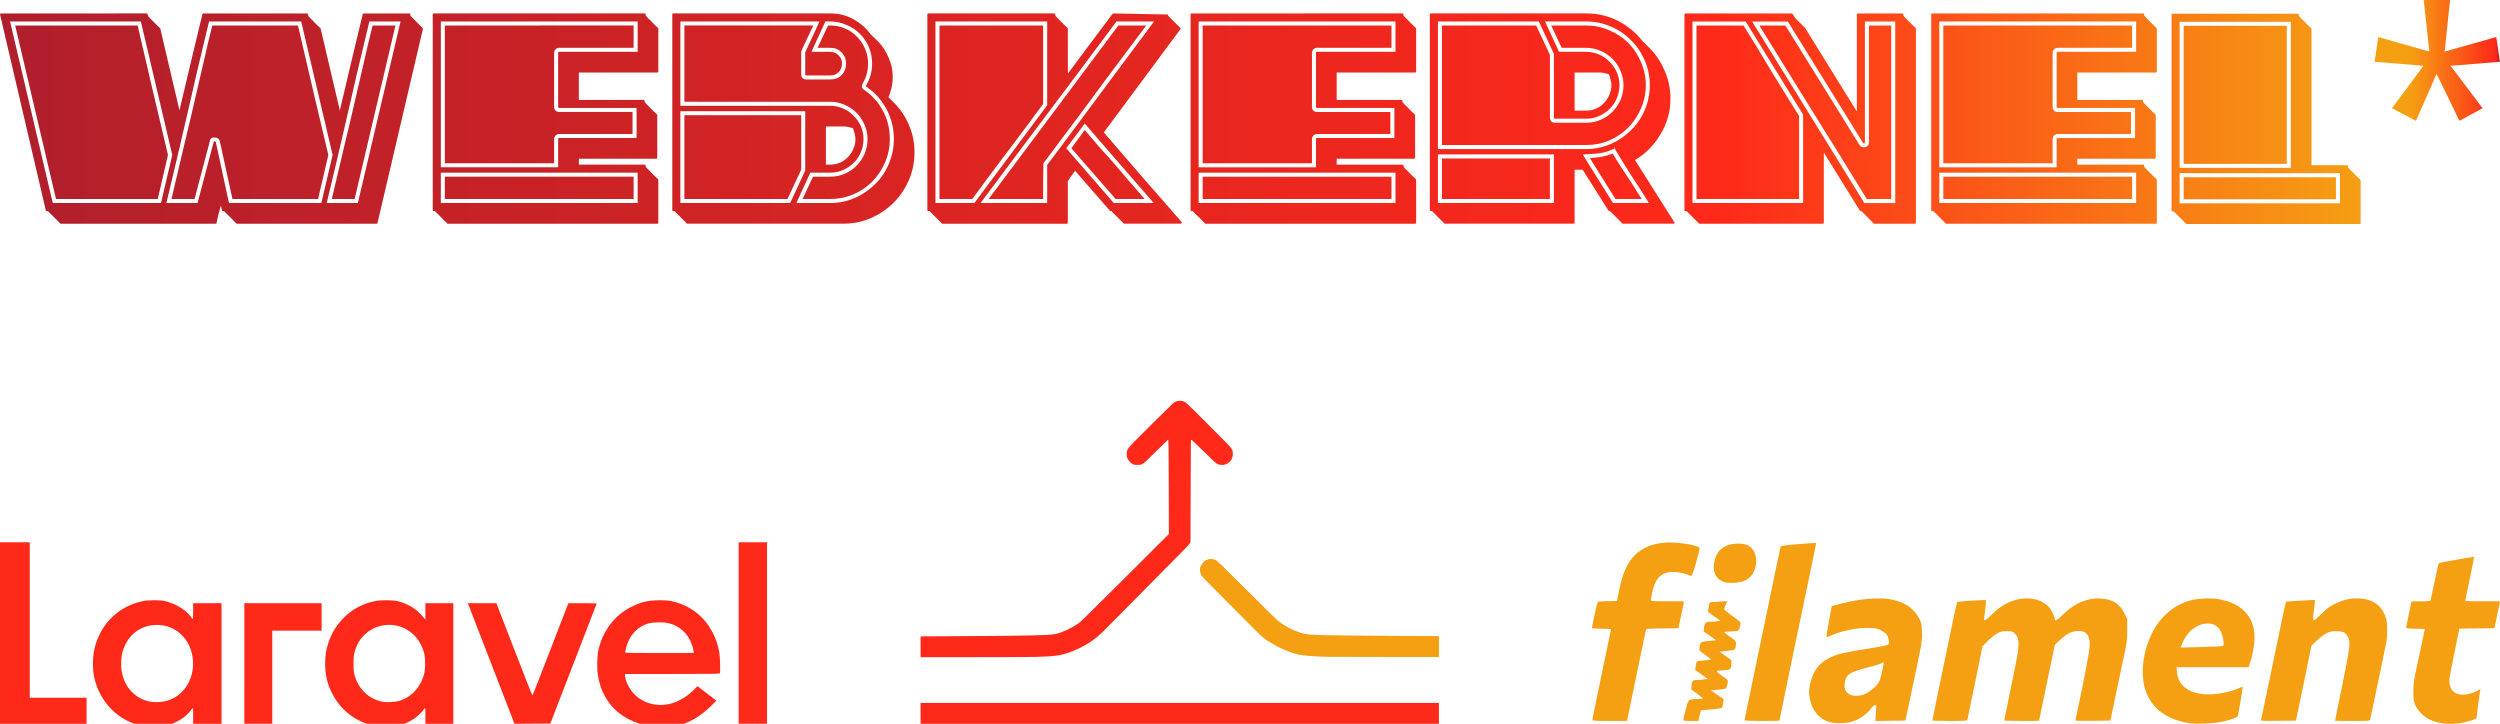 <?xml version="1.0" encoding="UTF-8" standalone="no"?>
<!-- Created with Inkscape (http://www.inkscape.org/) -->

<svg
   width="218.103mm"
   height="63.16mm"
   viewBox="0 0 218.103 63.16"
   version="1.1"
   id="svg1"
   xml:space="preserve"
   xmlns:xlink="http://www.w3.org/1999/xlink"
   xmlns="http://www.w3.org/2000/svg"
   xmlns:svg="http://www.w3.org/2000/svg"><defs
     id="defs1"><linearGradient
       id="linearGradient179"><stop
         style="stop-color:#f59f13;stop-opacity:1;"
         offset="0.291"
         id="stop180" /><stop
         style="stop-color:#ff291a;stop-opacity:1;"
         offset="0.962"
         id="stop182" /><stop
         style="stop-color:#b01f2c;stop-opacity:1;"
         offset="1"
         id="stop181" /></linearGradient><linearGradient
       id="linearGradient177"><stop
         style="stop-color:#b01f2c;stop-opacity:1;"
         offset="0"
         id="stop177" /><stop
         style="stop-color:#ff291a;stop-opacity:1;"
         offset="0.728"
         id="stop179" /><stop
         style="stop-color:#f59f13;stop-opacity:1;"
         offset="1"
         id="stop178" /></linearGradient><linearGradient
       id="linearGradient170"><stop
         style="stop-color:#ff291a;stop-opacity:1;"
         offset="0"
         id="stop171" /><stop
         style="stop-color:#f59f13;stop-opacity:1;"
         offset="1"
         id="stop172" /></linearGradient><clipPath
       clipPathUnits="userSpaceOnUse"
       id="clipPath5"><rect
         style="opacity:0.222;fill:#00ffff;fill-rule:evenodd;stroke-width:0.965"
         id="rect6"
         width="106.387"
         height="25.177"
         x="52.952"
         y="803.269" /></clipPath><linearGradient
       xlink:href="#linearGradient179"
       id="linearGradient5"
       gradientUnits="userSpaceOnUse"
       gradientTransform="translate(124.228,-1111.418)"
       x1="143.216"
       y1="1004.236"
       x2="154.157"
       y2="1004.236" /><linearGradient
       xlink:href="#linearGradient177"
       id="linearGradient6"
       gradientUnits="userSpaceOnUse"
       gradientTransform="translate(124.228,-1111.418)"
       x1="-63.946"
       y1="1009.321"
       x2="141.998"
       y2="1009.321" /><linearGradient
       xlink:href="#linearGradient170"
       id="linearGradient7"
       gradientUnits="userSpaceOnUse"
       gradientTransform="translate(-1e-5,-153.458)"
       x1="49.752"
       y1="1048.386"
       x2="70.596"
       y2="1048.386" /></defs><g
     id="g7"
     transform="translate(-60.282,112.452)"><path
       style="fill:#ff291a;fill-opacity:1"
       d="m 3.613,834.734 c -6.27,-3.583 -9.253,-5.321 -9.328,-5.436 -0.104,-0.158 -0.111,-1.15 -0.111,-15.765 0,-14.296 0.009,-15.609 0.105,-15.756 0.067,-0.102 1.813,-1.137 4.776,-2.83 3.756,-2.147 4.715,-2.67 4.898,-2.668 0.179,10e-4 1.19,0.551 4.779,2.598 2.745,1.566 4.634,2.683 4.761,2.814 l 0.21,0.218 v 9.749 c 0,5.362 0.011,9.749 0.025,9.749 0.014,0 1.72,-0.969 3.793,-2.154 l 3.768,-2.154 0.032,-5.06 c 0.028,-4.316 0.046,-5.082 0.128,-5.204 0.052,-0.079 2.188,-1.341 4.745,-2.805 4.027,-2.305 4.684,-2.661 4.908,-2.66 0.22,0.002 0.934,0.388 4.809,2.604 2.503,1.431 4.638,2.686 4.745,2.788 l 0.194,0.186 v 5.416 5.416 l -0.142,0.151 c -0.078,0.083 -2.103,1.269 -4.5,2.636 l -4.357,2.485 -0.019,5.047 c -0.019,4.931 -0.022,5.051 -0.148,5.218 -0.177,0.234 -18.445,10.683 -18.679,10.683 -0.109,-3e-5 -3.537,-1.923 -9.389,-5.267 z m 8.653,-1.068 -0.017,-4.334 -4.357,-2.446 c -2.397,-1.345 -4.423,-2.52 -4.503,-2.61 l -0.145,-0.163 v -10.183 -10.183 l -3.722,-2.128 c -2.047,-1.17 -3.761,-2.137 -3.809,-2.149 -0.073,-0.018 -0.084,2.346 -0.071,14.518 l 0.016,14.539 8.263,4.73 c 4.545,2.601 8.285,4.732 8.312,4.736 0.027,0.003 0.041,-1.944 0.032,-4.328 z m 9.796,-0.409 c 4.509,-2.581 8.221,-4.714 8.247,-4.74 0.027,-0.026 0.041,-1.969 0.032,-4.318 l -0.017,-4.271 -8.295,4.701 -8.295,4.701 -0.017,4.341 c -0.013,3.465 -2.22e-4,4.335 0.065,4.309 0.045,-0.018 3.77,-2.144 8.28,-4.724 z M 21.049,823.533 c 4.392,-2.489 8.111,-4.598 8.266,-4.687 0.154,-0.089 0.256,-0.186 0.226,-0.216 -0.03,-0.03 -1.729,-1.01 -3.775,-2.179 l -3.72,-2.125 -8.275,4.729 c -4.551,2.601 -8.27,4.754 -8.264,4.784 0.014,0.069 7.357,4.211 7.473,4.216 0.046,0.002 3.678,-2.033 8.069,-4.521 z m -12.567,-3.116 3.768,-2.154 0.016,-9.402 c 0.011,-6.262 -0.005,-9.402 -0.048,-9.402 -0.036,0 -1.75,0.963 -3.809,2.139 l -3.744,2.139 v 9.416 c 0,5.179 0.011,9.416 0.025,9.416 0.014,0 1.72,-0.969 3.793,-2.154 z M 30.229,808.764 c -0.414,-0.281 -7.4,-4.247 -7.44,-4.224 -0.027,0.015 -0.048,1.94 -0.048,4.276 v 4.248 l 3.793,2.167 3.793,2.167 0.018,-4.272 c 0.017,-4.234 0.016,-4.273 -0.114,-4.361 z m 5.519,6.413 c 1.917,-1.092 3.523,-2.019 3.567,-2.06 0.064,-0.058 0.078,-0.979 0.065,-4.339 l -0.017,-4.265 -3.744,2.14 -3.744,2.14 -0.017,4.312 -0.017,4.312 0.21,-0.128 c 0.116,-0.07 1.779,-1.021 3.696,-2.113 z m -0.807,-9.793 c 2.006,-1.148 3.645,-2.115 3.641,-2.15 -0.004,-0.034 -1.688,-1.026 -3.744,-2.203 l -3.738,-2.14 -0.194,0.11 c -5.043,2.874 -7.388,4.228 -7.364,4.252 0.017,0.017 1.723,0.998 3.792,2.18 2.732,1.561 3.789,2.134 3.86,2.094 0.054,-0.031 1.74,-0.995 3.746,-2.143 z M 7.677,800.359 c 2.054,-1.174 3.755,-2.156 3.782,-2.182 0.043,-0.042 -7.277,-4.273 -7.476,-4.321 -0.125,-0.03 -7.595,4.26 -7.53,4.325 0.042,0.042 7.417,4.291 7.479,4.309 0.006,0.002 1.691,-0.958 3.744,-2.132 z m 65.56,28.473 c -1.945,-0.273 -3.641,-1.142 -4.972,-2.548 -1.197,-1.264 -2.001,-2.875 -2.314,-4.635 -0.144,-0.807 -0.14,-2.27 0.007,-3.113 0.632,-3.608 3.209,-6.33 6.701,-7.079 0.932,-0.2 2.562,-0.201 3.288,-0.003 1.635,0.447 2.9,1.274 3.68,2.405 0.105,0.152 0.11,0.111 0.113,-0.987 l 0.003,-1.146 h 1.969 1.969 v 8.36 8.36 h -1.969 -1.969 v -1.097 c 0,-0.604 -0.022,-1.096 -0.048,-1.094 -0.027,0.002 -0.177,0.179 -0.333,0.394 -0.647,0.888 -1.93,1.68 -3.33,2.057 -0.585,0.157 -2.088,0.226 -2.794,0.127 z m 2.776,-3.546 c 2.299,-0.588 3.852,-2.886 3.71,-5.492 -0.133,-2.441 -1.583,-4.335 -3.76,-4.912 -0.732,-0.194 -1.812,-0.194 -2.514,2.3e-4 -1.411,0.39 -2.456,1.251 -3.103,2.555 -0.387,0.781 -0.549,1.438 -0.591,2.389 -0.038,0.876 0.067,1.595 0.347,2.376 0.618,1.722 2.063,2.924 3.861,3.213 0.48,0.077 1.491,0.013 2.049,-0.13 z m 29.451,3.547 c -2.872,-0.406 -5.24,-2.13 -6.517,-4.746 -0.623,-1.277 -0.891,-2.465 -0.893,-3.97 -0.002,-1.164 0.111,-1.894 0.444,-2.891 0.465,-1.39 1.115,-2.452 2.128,-3.474 1.202,-1.213 2.614,-1.968 4.358,-2.328 0.82,-0.169 2.504,-0.154 3.175,0.029 1.267,0.346 2.169,0.842 2.963,1.628 0.305,0.302 0.616,0.636 0.692,0.742 l 0.138,0.194 0.002,-1.146 0.002,-1.146 h 1.937 1.937 v 8.36 8.36 h -1.937 -1.937 v -1.097 c 0,-0.604 -0.023,-1.097 -0.051,-1.097 -0.028,0 -0.102,0.087 -0.165,0.194 -0.189,0.32 -0.944,1.034 -1.418,1.34 -0.609,0.394 -1.281,0.695 -1.994,0.892 -0.487,0.135 -0.779,0.171 -1.537,0.189 -0.515,0.013 -1.112,-0.002 -1.328,-0.032 z m 2.667,-3.519 c 1.743,-0.413 3.123,-1.832 3.64,-3.744 0.201,-0.743 0.201,-2.228 -4.4e-4,-2.97 -0.694,-2.557 -2.911,-4.127 -5.426,-3.842 -1.744,0.198 -3.274,1.347 -3.939,2.96 -0.359,0.871 -0.424,1.24 -0.419,2.398 0.004,0.888 0.028,1.151 0.146,1.582 0.55,1.999 2.076,3.402 4.043,3.717 0.434,0.07 1.455,0.016 1.954,-0.102 z m 35.199,3.485 c -2.449,-0.336 -4.512,-1.458 -5.816,-3.163 -0.886,-1.158 -1.41,-2.447 -1.646,-4.05 -0.14,-0.949 -0.095,-2.598 0.094,-3.406 0.617,-2.654 2.214,-4.752 4.508,-5.924 1.37,-0.7 2.386,-0.942 3.957,-0.942 0.86,0 1.196,0.028 1.743,0.145 3.447,0.738 5.94,3.462 6.563,7.172 0.105,0.623 0.147,2.69 0.058,2.835 -0.032,0.051 -1.89,0.071 -6.593,0.071 h -6.549 v 0.197 c 0,0.345 0.135,0.787 0.424,1.384 0.904,1.872 2.959,2.939 5.145,2.674 0.773,-0.094 1.297,-0.259 2.049,-0.646 0.744,-0.383 1.325,-0.813 1.953,-1.445 l 0.473,-0.476 1.308,1.006 1.308,1.006 -0.31,0.32 c -1.918,1.979 -3.762,3.011 -5.845,3.273 -0.704,0.088 -2.065,0.073 -2.825,-0.031 z m 5.835,-10.377 c -0.364,-2.093 -1.672,-3.532 -3.595,-3.955 -0.63,-0.138 -2.065,-0.106 -2.657,0.06 -1.584,0.444 -2.711,1.684 -3.143,3.459 -0.065,0.266 -0.118,0.52 -0.118,0.565 -4e-4,0.064 0.997,0.081 4.775,0.081 h 4.775 z m -96.212,-2.566 v -12.588 h 2.066 2.066 v 10.781 10.781 h 3.938 3.938 v 1.808 1.808 H 58.956 52.952 Z m 33.892,4.228 v -8.36 h 5.358 5.358 v 1.904 1.904 H 94.138 90.717 v 6.456 6.456 h -1.937 -1.937 z m 34.439,0.533 c -1.664,-4.305 -3.12,-8.068 -3.235,-8.361 l -0.209,-0.533 1.981,7.9e-4 1.981,7.9e-4 2.481,6.424 c 1.364,3.533 2.502,6.402 2.528,6.374 0.026,-0.028 1.113,-2.81 2.417,-6.183 1.303,-3.373 2.413,-6.242 2.466,-6.375 l 0.097,-0.242 h 1.966 c 1.844,0 1.964,0.007 1.93,0.113 -0.02,0.062 -1.469,3.817 -3.22,8.344 l -3.184,8.231 -2.486,0.017 -2.486,0.017 z m 34.119,-4.762 v -12.588 h 1.969 1.969 v 12.588 12.588 h -1.969 -1.969 z"
       id="path1"
       clip-path="url(#clipPath5)"
       transform="matrix(0.629,0,0,0.629,26.974,-570.401)" /><path
       style="fill:#f59f13;fill-opacity:1;stroke-width:0.25"
       d="m 251.33,-49.358 c -2.619,-0.371 -4.112,-1.988 -4.112,-4.454 0,-1.032 0.22,-2.062 0.656,-3.078 0.678,-1.58 1.943,-2.744 3.439,-3.165 0.639,-0.18 1.746,-0.244 2.423,-0.139 1.86,0.287 2.956,1.241 3.195,2.78 0.115,0.739 -0.022,1.779 -0.375,2.856 l -0.103,0.314 h -3.141 -3.141 l 0.033,0.414 c 0.107,1.33 1.265,2.051 3.119,1.943 0.736,-0.044 1.762,-0.28 2.276,-0.526 0.19,-0.091 0.335,-0.129 0.334,-0.088 -0.004,0.171 -0.391,2.489 -0.425,2.545 -0.064,0.104 -0.762,0.341 -1.389,0.473 -0.685,0.144 -2.181,0.212 -2.789,0.126 z m 2.908,-6.763 c 0.096,-0.133 -0.017,-0.857 -0.19,-1.21 -0.267,-0.546 -0.744,-0.794 -1.375,-0.716 -0.865,0.108 -1.636,0.777 -2.02,1.75 l -0.135,0.341 1.833,-0.047 c 1.211,-0.03 1.851,-0.071 1.886,-0.119 z m 19.23,6.787 c -0.073,-0.014 -0.296,-0.058 -0.495,-0.098 -0.88,-0.174 -1.609,-0.729 -1.969,-1.497 -0.161,-0.344 -0.177,-0.448 -0.177,-1.17 9e-5,-0.67 0.039,-0.971 0.251,-1.948 0.138,-0.635 0.363,-1.69 0.5,-2.344 l 0.249,-1.189 -0.814,-0.018 c -0.586,-0.013 -0.814,-0.041 -0.814,-0.1 0,-0.044 0.104,-0.567 0.231,-1.161 0.127,-0.594 0.231,-1.092 0.231,-1.106 0,-0.014 0.368,-0.026 0.818,-0.026 0.595,0 0.827,-0.023 0.849,-0.082 0.017,-0.045 0.173,-0.781 0.349,-1.634 0.175,-0.854 0.337,-1.574 0.36,-1.601 0.045,-0.055 3.045,-0.595 3.084,-0.556 0.013,0.013 -0.154,0.868 -0.373,1.9 -0.218,1.032 -0.397,1.898 -0.397,1.925 -2.5e-4,0.026 0.682,0.05 1.517,0.05 h 1.517 l -0.042,0.214 c -0.023,0.118 -0.134,0.645 -0.246,1.172 l -0.204,0.958 -1.526,0.017 -1.526,0.017 -0.104,0.511 c -0.058,0.281 -0.255,1.239 -0.438,2.128 -0.183,0.89 -0.334,1.733 -0.334,1.874 -9.4e-4,0.968 0.62,1.416 1.661,1.198 0.256,-0.054 0.599,-0.175 0.762,-0.271 l 0.297,-0.174 -0.039,0.188 c -0.035,0.173 -0.305,2.244 -0.305,2.346 -2.3e-4,0.078 -0.691,0.307 -1.253,0.413 -0.5,0.095 -1.298,0.125 -1.619,0.062 z m -53.571,-0.121 c -0.964,-0.301 -1.574,-1.058 -1.746,-2.165 -0.067,-0.431 -0.062,-0.589 0.036,-1.085 0.226,-1.148 0.764,-1.891 1.706,-2.354 0.685,-0.337 1.207,-0.463 3.231,-0.782 1.159,-0.182 1.826,-0.316 1.888,-0.379 0.069,-0.069 0.084,-0.172 0.053,-0.365 -0.068,-0.426 -0.237,-0.646 -0.661,-0.863 -0.343,-0.176 -0.465,-0.201 -1.088,-0.222 -1.005,-0.034 -2.341,0.239 -3.349,0.684 -0.231,0.102 -0.354,0.129 -0.353,0.077 7e-4,-0.121 0.45,-2.631 0.475,-2.656 0.012,-0.013 0.378,-0.113 0.814,-0.224 2.196,-0.56 3.965,-0.606 5.189,-0.136 0.798,0.307 1.433,0.915 1.723,1.649 0.118,0.298 0.144,0.5 0.144,1.123 7.1e-4,0.797 0.026,0.662 -1.299,6.868 l -0.148,0.694 -1.311,0.018 -1.311,0.018 0.047,-0.695 c 0.044,-0.649 0.039,-0.695 -0.075,-0.693 -0.067,0 -0.211,0.122 -0.32,0.271 -0.378,0.514 -0.997,0.951 -1.665,1.175 -0.483,0.162 -1.526,0.184 -1.981,0.042 z m 3.151,-2.478 c 0.379,-0.191 0.791,-0.526 1.048,-0.85 0.159,-0.201 0.237,-0.416 0.369,-1.029 0.092,-0.426 0.168,-0.803 0.168,-0.837 0,-0.035 -0.124,0 -0.275,0.078 -0.151,0.077 -0.738,0.256 -1.304,0.397 -1.429,0.357 -1.787,0.623 -1.841,1.369 -0.035,0.48 0.09,0.749 0.433,0.936 0.328,0.179 0.979,0.149 1.402,-0.065 z m -23.84,2.276 c 0,-0.055 0.221,-1.161 0.492,-2.46 0.271,-1.298 0.637,-3.059 0.814,-3.913 l 0.322,-1.552 -0.851,-0.018 c -0.768,-0.017 -0.848,-0.029 -0.818,-0.131 0.018,-0.062 0.126,-0.574 0.241,-1.137 0.115,-0.563 0.229,-1.045 0.253,-1.071 0.024,-0.026 0.413,-0.056 0.864,-0.067 l 0.82,-0.018 0.184,-0.891 c 0.224,-1.088 0.446,-1.74 0.793,-2.332 0.687,-1.169 1.775,-1.779 3.346,-1.874 0.978,-0.058 2.805,0.243 2.895,0.479 0.018,0.048 -0.124,0.624 -0.316,1.281 -0.286,0.979 -0.368,1.186 -0.451,1.15 -0.689,-0.304 -1.502,-0.42 -2.04,-0.291 -0.732,0.176 -1.12,0.687 -1.336,1.76 -0.07,0.348 -0.127,0.659 -0.127,0.692 0,0.033 0.631,0.06 1.451,0.06 h 1.451 l -0.042,0.215 c -0.023,0.118 -0.134,0.645 -0.246,1.172 l -0.204,0.958 -1.402,0.017 c -1.389,0.017 -1.403,0.019 -1.437,0.165 -0.019,0.081 -0.259,1.232 -0.532,2.558 -0.274,1.326 -0.635,3.072 -0.803,3.88 l -0.305,1.469 h -1.508 c -1.297,0 -1.508,-0.014 -1.508,-0.1 z m 7.93,-0.016 c 0.003,-0.064 0.1,-0.472 0.215,-0.908 0.239,-0.905 0.196,-0.869 1.057,-0.884 0.248,0 0.441,-0.035 0.429,-0.068 -0.012,-0.033 -0.245,-0.221 -0.517,-0.416 l -0.495,-0.356 0.019,-0.285 c 0.029,-0.447 0.103,-0.532 0.462,-0.539 0.171,0 0.46,-0.024 0.641,-0.049 l 0.33,-0.044 -0.553,-0.387 -0.553,-0.387 0.04,-0.334 c 0.022,-0.184 0.07,-0.364 0.107,-0.402 0.037,-0.038 0.318,-0.084 0.624,-0.104 0.306,-0.02 0.575,-0.055 0.597,-0.077 0.022,-0.023 -0.182,-0.194 -0.454,-0.382 -0.272,-0.188 -0.511,-0.369 -0.531,-0.402 -0.053,-0.085 0.034,-0.575 0.123,-0.69 0.05,-0.065 0.281,-0.114 0.702,-0.15 l 0.627,-0.054 -0.552,-0.39 -0.552,-0.39 0.043,-0.336 c 0.053,-0.411 0.159,-0.501 0.595,-0.502 0.184,-5e-4 0.446,-0.019 0.584,-0.042 l 0.25,-0.042 -0.512,-0.357 c -0.282,-0.196 -0.534,-0.395 -0.56,-0.442 -0.04,-0.072 0.09,-0.736 0.158,-0.803 0.012,-0.013 0.356,-0.043 0.765,-0.069 l 0.744,-0.047 -0.134,0.312 c -0.074,0.172 -0.134,0.353 -0.134,0.402 0,0.049 0.311,0.307 0.692,0.572 0.38,0.265 0.706,0.518 0.722,0.56 0.017,0.042 -0.005,0.22 -0.048,0.394 -0.092,0.37 -0.164,0.404 -0.888,0.414 -0.263,0 -0.479,0.029 -0.479,0.058 0,0.027 0.193,0.181 0.428,0.341 0.612,0.415 0.647,0.464 0.593,0.826 -0.025,0.167 -0.079,0.326 -0.12,0.352 -0.041,0.026 -0.354,0.078 -0.696,0.114 l -0.621,0.066 0.522,0.367 0.522,0.367 -0.003,0.35 c -0.004,0.45 -0.108,0.531 -0.686,0.538 -0.732,0.013 -0.749,0.052 -0.179,0.447 0.275,0.19 0.516,0.372 0.537,0.405 0.053,0.085 -0.034,0.574 -0.123,0.692 -0.051,0.068 -0.269,0.116 -0.702,0.15 l -0.627,0.052 0.553,0.39 0.553,0.39 -0.039,0.326 c -0.021,0.179 -0.07,0.364 -0.108,0.41 -0.041,0.049 -0.318,0.101 -0.679,0.128 -0.335,0.024 -0.734,0.061 -0.885,0.081 l -0.275,0.037 -0.112,0.456 -0.112,0.456 h -0.653 c -0.58,0 -0.653,-0.013 -0.648,-0.116 z m 5.344,0.055 c 0,-0.033 0.15,-0.784 0.334,-1.667 1.037,-4.982 2.031,-9.765 2.378,-11.446 0.217,-1.053 0.41,-1.962 0.427,-2.018 0.026,-0.085 0.306,-0.126 1.556,-0.232 0.838,-0.071 1.532,-0.113 1.542,-0.095 0.009,0.019 -0.17,0.926 -0.399,2.015 -0.854,4.06 -2.8,13.427 -2.8,13.48 0,0.013 -0.683,0.024 -1.519,0.024 -0.891,0 -1.519,-0.024 -1.519,-0.061 z m 16.377,0.021 c 0,-0.023 0.313,-1.545 0.696,-3.385 0.383,-1.839 0.862,-4.146 1.064,-5.127 0.203,-0.981 0.388,-1.802 0.411,-1.824 0.052,-0.052 2.457,-0.207 2.503,-0.161 0.035,0.035 -0.096,1.34 -0.161,1.606 -0.07,0.287 0.178,0.156 0.701,-0.372 0.827,-0.835 1.762,-1.302 2.757,-1.377 1.242,-0.095 2.229,0.438 2.587,1.394 0.078,0.207 0.141,0.405 0.141,0.441 0,0.171 0.246,0.016 0.714,-0.448 0.997,-0.989 2.137,-1.465 3.314,-1.384 1.014,0.069 1.617,0.452 2.029,1.285 l 0.249,0.505 -9.4e-4,0.961 c -9.4e-4,0.928 -0.015,1.026 -0.415,2.876 -0.227,1.053 -0.556,2.614 -0.73,3.467 l -0.317,1.552 -1.53,0.017 c -0.842,0.013 -1.53,0 -1.53,-0.013 0,-0.016 0.072,-0.366 0.161,-0.777 0.666,-3.092 1.094,-5.375 1.094,-5.834 0,-0.903 -0.336,-1.265 -1.121,-1.208 -0.493,0.035 -0.922,0.263 -1.471,0.779 l -0.457,0.429 -0.688,3.302 c -0.378,1.816 -0.688,3.309 -0.688,3.319 -9.4e-4,0.035 -3.038,0.013 -3.038,-0.023 0,-0.041 0.513,-2.559 0.987,-4.848 0.366,-1.769 0.352,-2.344 -0.066,-2.744 -0.189,-0.181 -0.239,-0.195 -0.713,-0.195 -0.464,0 -0.543,0.02 -0.885,0.227 -0.206,0.125 -0.565,0.422 -0.797,0.66 l -0.422,0.433 -0.642,3.137 c -0.353,1.725 -0.657,3.189 -0.674,3.253 -0.029,0.106 -0.161,0.116 -1.547,0.116 -0.833,0 -1.514,-0.019 -1.514,-0.041 z m 28.684,-0.075 c 0.018,-0.064 0.2,-0.919 0.404,-1.9 0.204,-0.981 0.442,-2.125 0.53,-2.542 0.088,-0.418 0.267,-1.28 0.397,-1.915 0.496,-2.41 0.815,-3.909 0.836,-3.927 0.031,-0.026 2.512,-0.175 2.536,-0.152 0.011,0.013 -0.022,0.331 -0.073,0.712 -0.116,0.867 -0.118,1.055 -0.014,1.055 0.045,-2e-4 0.355,-0.266 0.688,-0.59 0.482,-0.469 0.719,-0.645 1.164,-0.86 0.884,-0.428 1.719,-0.554 2.591,-0.393 0.967,0.179 1.596,0.77 1.857,1.744 0.116,0.435 0.114,1.485 -0.006,2.091 -0.184,0.939 -1.36,6.561 -1.396,6.676 -0.033,0.105 -0.166,0.116 -1.551,0.116 -0.833,0 -1.514,-0.013 -1.514,-0.018 0,-0.013 0.282,-1.393 0.627,-3.071 0.673,-3.275 0.736,-3.795 0.512,-4.235 -0.202,-0.397 -0.415,-0.5 -1.029,-0.5 -0.476,2e-4 -0.582,0.024 -0.898,0.198 -0.197,0.109 -0.563,0.391 -0.814,0.627 l -0.456,0.429 -0.289,1.42 c -0.159,0.781 -0.462,2.252 -0.674,3.269 l -0.385,1.849 -1.538,0.017 c -1.445,0.017 -1.536,0.013 -1.505,-0.1 z m -46.845,-12.002 c -0.619,-0.202 -0.969,-0.764 -0.903,-1.45 0.12,-1.248 0.842,-1.894 2.125,-1.902 0.573,0 0.917,0.118 1.201,0.423 0.364,0.39 0.47,1.094 0.266,1.774 -0.153,0.51 -0.488,0.88 -0.955,1.055 -0.49,0.183 -1.332,0.232 -1.735,0.101 z"
       id="path2" /><path
       style="fill:#ff291a;fill-opacity:1;stroke-width:0.086"
       d="m 140.595,-50.219 v -0.911 h 22.61 22.61 v 0.911 0.911 h -22.61 -22.61 z m 0,-5.806 v -0.908 l 2.831,-0.016 c 6.658,-0.037 8.384,-0.073 8.925,-0.186 0.584,-0.122 1.508,-0.561 2.11,-1.003 0.126,-0.092 1.394,-1.341 3.99,-3.931 l 3.806,-3.796 -0.011,-3.927 c -0.01,-3.828 -0.016,-4.303 -0.054,-4.303 -0.01,0 -0.453,0.428 -0.983,0.952 -1.307,1.289 -1.249,1.246 -1.682,1.246 -0.265,10e-5 -0.294,0 -0.414,-0.063 -0.161,-0.079 -0.378,-0.306 -0.465,-0.487 -0.058,-0.12 -0.064,-0.156 -0.065,-0.384 -0.001,-0.378 0.036,-0.442 0.596,-1.028 0.494,-0.517 3.142,-3.138 3.39,-3.356 0.231,-0.203 0.359,-0.26 0.614,-0.271 0.182,-0.01 0.224,0 0.351,0.05 0.086,0.035 0.207,0.112 0.296,0.189 0.206,0.177 3.142,3.102 3.538,3.525 0.358,0.383 0.442,0.516 0.465,0.746 0.018,0.174 -0.019,0.398 -0.091,0.556 -0.203,0.447 -0.796,0.661 -1.247,0.45 -0.131,-0.061 -0.251,-0.171 -1.091,-0.997 -1.081,-1.063 -1.177,-1.151 -1.207,-1.104 -0.025,0.039 -0.024,-0.054 -0.042,4.919 l -0.014,3.975 -0.063,0.12 c -0.082,0.156 -0.121,0.196 -3.901,4.006 -1.754,1.768 -3.328,3.357 -3.497,3.532 -0.815,0.84 -1.681,1.416 -2.813,1.871 -0.922,0.371 -1.451,0.455 -3.189,0.506 -0.413,0.012 -2.851,0.022 -5.416,0.023 h -4.664 z"
       id="path3" /><path
       style="fill:url(#linearGradient7);fill-opacity:1;stroke-width:0.086"
       d="m 176.008,-55.155 c -1.096,-0.02 -2.005,-0.094 -2.489,-0.203 -0.684,-0.153 -1.619,-0.55 -2.284,-0.97 -0.144,-0.091 -0.33,-0.202 -0.414,-0.246 -0.172,-0.091 -0.72,-0.582 -1.169,-1.046 -0.15,-0.155 -1.222,-1.232 -2.381,-2.392 -1.565,-1.567 -2.123,-2.14 -2.169,-2.226 -0.034,-0.064 -0.078,-0.176 -0.097,-0.25 -0.038,-0.145 -0.046,-0.397 -0.016,-0.461 0.011,-0.022 0.054,-0.111 0.096,-0.199 0.096,-0.199 0.241,-0.347 0.432,-0.44 0.296,-0.145 0.512,-0.146 0.816,0 0.173,0.081 0.187,0.094 3.25,3.145 1.153,1.148 2.158,2.134 2.233,2.191 0.566,0.426 1.228,0.774 1.901,0.998 0.484,0.162 0.838,0.191 2.769,0.226 1.289,0.023 6.896,0.069 8.495,0.069 h 0.834 v 0.911 0.911 h -4.756 c -2.616,0 -4.889,-0.01 -5.052,-0.01 z"
       id="path4" /><path
       d="m 73.062,-111.281 q 0.094,0 0.094,0.094 l 0.047,0.141 q 0.07,0.07 0.211,0.234 0.164,0.141 0.305,0.305 0.164,0.164 0.305,0.305 0.164,0.141 0.234,0.211 l 1.687,7.192 0.07,-0.351 q 0.469,-1.991 0.961,-4.053 0.492,-2.085 0.961,-4.006 0,-0.07 0.094,-0.07 h 9.02 q 0.094,0 0.094,0.094 l 0.047,0.141 q 0.07,0.07 0.211,0.234 0.164,0.141 0.305,0.305 0.164,0.164 0.305,0.305 0.164,0.141 0.234,0.211 l 1.687,7.192 0.07,-0.351 q 0.469,-1.991 0.961,-4.053 0.492,-2.085 0.961,-4.006 0,-0.07 0.094,-0.07 h 3.983 q 0.094,0 0.094,0.094 l -0.023,0.094 q 0.281,0.258 0.539,0.539 0.258,0.281 0.539,0.539 0.023,0.023 0.023,0.094 l -3.959,16.915 q 0,0.07 -0.094,0.07 H 80.934 l -1.101,-1.101 h -0.094 q -0.094,0 -0.094,-0.07 l -0.094,-0.422 q -0.117,0.398 -0.211,0.773 -0.07,0.375 -0.164,0.75 0,0.07 -0.094,0.07 H 65.565 l -1.101,-1.101 H 64.37 q -0.094,0 -0.094,-0.07 l -3.983,-17.056 q -0.047,-0.117 0.094,-0.117 z m 5.459,0.703 q -0.539,2.202 -1.054,4.404 -0.492,2.179 -1.007,4.381 -0.422,1.804 -0.82,3.514 -0.398,1.71 -0.843,3.538 h 2.718 l 1.406,-5.318 q 0.023,-0.07 0.094,-0.07 0.07,0 0.094,0.07 l 1.148,5.318 h 8.059 l 0.984,-4.194 -2.741,-11.644 z m 13.987,0 q -0.539,2.202 -1.054,4.404 -0.492,2.179 -1.007,4.381 -0.422,1.804 -0.82,3.514 -0.398,1.71 -0.843,3.538 h 2.718 l 3.725,-15.837 z m -31.347,0 3.725,15.837 h 9.441 l 0.984,-4.194 -2.741,-11.644 z m 17.641,0.351 q -0.398,1.593 -0.75,3.163 -0.351,1.546 -0.726,3.139 l -0.515,2.202 -0.515,2.155 -1.054,4.475 h 2.015 l 1.335,-5.06 h -0.023 q 0.094,-0.328 0.445,-0.305 0.351,0 0.445,0.328 l 1.101,5.037 h 7.474 l 0.89,-3.842 q -0.679,-2.882 -1.335,-5.646 -0.633,-2.764 -1.312,-5.646 z m 13.987,0 q -0.398,1.593 -0.75,3.163 -0.351,1.546 -0.726,3.139 l -0.515,2.202 -0.515,2.155 -1.054,4.475 h 1.991 l 3.561,-15.134 z m -31.183,0 3.561,15.134 h 8.879 l 0.89,-3.842 q -0.679,-2.882 -1.335,-5.646 -0.633,-2.764 -1.312,-5.646 z m 54.915,-1.054 q 0.094,0 0.094,0.094 v 0.094 q 0.07,0.07 0.211,0.234 0.164,0.141 0.328,0.328 0.164,0.164 0.305,0.305 0.164,0.141 0.234,0.211 v 0.023 q 0.023,0.047 0.023,0.047 v 3.725 q 0,0.094 -0.094,0.094 h -6.841 v 2.39 h 5.646 q 0.094,0 0.094,0.094 v 0.094 q 0.07,0.07 0.211,0.234 0.164,0.141 0.328,0.328 0.164,0.164 0.305,0.305 0.164,0.141 0.234,0.211 v 0.023 q 0.023,0.047 0.023,0.047 v 3.702 q 0,0.094 -0.094,0.094 h -6.747 v 0.515 h 5.74 q 0.094,0 0.094,0.094 v 0.094 q 0.07,0.07 0.211,0.234 0.164,0.141 0.328,0.328 0.164,0.164 0.305,0.304 0.164,0.141 0.234,0.211 v 0.023 q 0.023,0.047 0.023,0.047 v 3.725 q 0,0.094 -0.094,0.094 H 99.325 l -1.101,-1.101 h -0.094 q -0.094,0 -0.094,-0.094 v -17.056 q 0,-0.094 0.094,-0.094 z m -17.782,13.893 v 2.647 h 17.173 v -2.647 z m 0,-13.19 v 12.721 h 10.238 v -2.46 q 0,-0.094 0.094,-0.094 h 6.747 v -2.624 h -6.747 q -0.094,0 -0.094,-0.094 v -4.709 q 0,-0.094 0.094,-0.094 h 6.841 v -2.647 z m 0.351,0.351 v 12.018 h 9.535 v -2.108 q 0,-0.164 0.117,-0.305 0.141,-0.141 0.328,-0.141 h 6.396 v -1.921 h -6.396 q -0.187,0 -0.328,-0.117 -0.117,-0.141 -0.117,-0.328 v -4.709 q 0,-0.164 0.117,-0.305 0.141,-0.141 0.328,-0.141 h 6.49 v -1.944 z m 0,13.19 v 1.944 h 16.47 v -1.944 z m 33.244,-1.054 h 0.375 q 0.445,0 0.843,-0.164 0.422,-0.188 0.703,-0.492 0.305,-0.305 0.469,-0.703 0.187,-0.398 0.187,-0.867 0,-0.234 -0.07,-0.469 -0.047,-0.258 -0.141,-0.469 -0.445,-0.164 -0.82,-0.164 h -1.546 z m -13.213,4.053 h -0.094 q -0.094,0 -0.094,-0.094 v -17.056 q 0,-0.094 0.094,-0.094 h 13.682 q 1.125,0 2.038,0.515 0.937,0.515 1.523,1.359 v -0.023 l 0.656,0.633 q 0.562,0.609 0.89,1.406 0.351,0.773 0.351,1.663 0,0.89 -0.375,1.757 l 0.375,0.375 q 0,0.023 0,0.023 0.023,0 0.023,0.023 l 0.07,0.047 q 0.867,0.867 1.335,1.991 0.469,1.101 0.469,2.366 0,1.265 -0.492,2.413 -0.492,1.124 -1.335,1.968 -0.843,0.843 -1.968,1.335 -1.125,0.492 -2.39,0.492 h -13.612 -0.047 q -0.023,0 -0.023,-0.023 z m 13.588,-9.184 q 0.586,0 1.125,0.234 0.539,0.234 0.914,0.633 0.398,0.375 0.633,0.914 0.234,0.539 0.234,1.125 0,0.609 -0.234,1.148 -0.211,0.515 -0.609,0.914 -0.398,0.398 -0.937,0.632 -0.515,0.234 -1.125,0.234 h -1.734 l -1.218,2.647 h 2.952 q 1.148,0 2.155,-0.445 1.007,-0.445 1.757,-1.195 0.773,-0.75 1.195,-1.757 0.445,-1.031 0.445,-2.179 0,-1.406 -0.633,-2.6 -0.633,-1.195 -1.757,-1.968 -0.07,-0.023 -0.023,-0.117 0.515,-0.89 0.515,-1.898 0,-0.773 -0.281,-1.429 -0.281,-0.679 -0.773,-1.171 -0.492,-0.492 -1.171,-0.773 -0.656,-0.305 -1.429,-0.305 h -0.422 l -1.218,2.647 h 1.64 q 0.445,0 0.726,0.305 0.305,0.281 0.305,0.726 0,0.445 -0.305,0.75 -0.281,0.281 -0.726,0.281 h -2.085 q -0.094,0 -0.094,-0.094 v -1.921 l 1.242,-2.694 h -12.136 v 7.356 z m -2.179,0.469 h -10.894 v 8.012 h 9.582 l 1.312,-2.835 z m 2.179,-0.82 q 0.656,0 1.242,0.258 0.609,0.258 1.054,0.703 0.445,0.445 0.703,1.054 0.258,0.586 0.258,1.242 0,0.679 -0.258,1.288 -0.258,0.586 -0.703,1.031 -0.422,0.445 -1.031,0.703 -0.586,0.258 -1.265,0.258 h -1.499 l -0.914,1.944 h 2.413 q 1.078,0 2.015,-0.398 0.961,-0.422 1.663,-1.125 0.703,-0.726 1.101,-1.663 0.422,-0.961 0.422,-2.038 0,-1.335 -0.586,-2.437 -0.586,-1.125 -1.64,-1.851 l 0.023,0.023 q -0.187,-0.117 -0.234,-0.258 -0.023,-0.164 0.07,-0.328 0.469,-0.797 0.469,-1.734 0,-0.703 -0.258,-1.288 -0.258,-0.609 -0.703,-1.054 -0.445,-0.469 -1.054,-0.726 -0.586,-0.258 -1.289,-0.258 h -0.187 l -0.914,1.944 h 1.101 q 0.609,0 0.984,0.398 0.398,0.375 0.398,0.984 0,0.609 -0.398,1.007 -0.375,0.375 -0.984,0.375 h -2.085 q -0.187,0 -0.328,-0.117 -0.117,-0.141 -0.117,-0.328 v -2.015 l 1.054,-2.249 h -11.245 v 6.654 z m -2.53,1.171 h -10.191 v 7.309 h 8.996 l 1.195,-2.554 z m 22.069,-8.879 q 0.094,0 0.094,0.094 v 0.094 q 0.07,0.07 0.211,0.234 0.164,0.141 0.328,0.328 0.164,0.164 0.305,0.305 0.164,0.141 0.234,0.211 v 0.023 q 0.023,0.047 0.023,0.047 v 3.913 l 3.889,-5.201 q 0.047,-0.047 0.07,-0.047 l 4.779,0.094 0.023,0.117 q 0.515,0.539 1.054,1.054 0.047,0.047 0,0.117 l -6.677,8.996 q 1.71,1.968 3.374,3.912 1.687,1.921 3.397,3.889 0.047,0.047 0.023,0.094 -0.023,0.07 -0.094,0.07 h -4.943 l -1.101,-1.101 h -0.047 q -0.07,0 -0.07,-0.023 l -3.046,-3.491 q -0.117,0.164 -0.234,0.328 -0.117,0.141 -0.234,0.305 h 0.023 q -0.047,0.07 -0.094,0.141 -0.047,0.07 -0.094,0.141 v 3.608 q 0,0.094 -0.094,0.094 h -10.871 l -1.101,-1.101 h -0.094 q -0.094,0 -0.094,-0.094 v -17.056 q 0,-0.094 0.094,-0.094 z m 5.435,0.703 q -2.999,4.03 -5.927,7.919 -2.929,3.889 -5.927,7.919 h 5.81 v -3.303 q 0.023,-0.047 0.023,-0.047 l 1.265,-1.687 q 1.945,-2.6 4.006,-5.388 2.085,-2.811 4.03,-5.412 z m -15.79,0 v 15.837 h 3.397 l 6.349,-8.528 v -7.31 z m 11.409,11.058 4.147,4.779 h 3.491 q -1.546,-1.781 -3.022,-3.467 -1.453,-1.687 -2.999,-3.467 z m 4.545,-10.706 -5.81,7.778 -5.506,7.356 h 4.756 q 0,-0.773 0,-1.57 0.023,-0.797 0.023,-1.546 l 1.335,-1.781 q 1.968,-2.6 4.006,-5.388 l 3.631,-4.849 z m -15.603,0 v 15.134 h 2.858 q 1.546,-2.108 3.092,-4.147 1.546,-2.038 3.092,-4.147 v -6.841 z m 11.503,10.706 3.866,4.428 h 2.53 q -0.656,-0.75 -1.265,-1.452 -0.609,-0.703 -1.218,-1.429 -0.75,-0.867 -1.382,-1.546 -0.609,-0.703 -1.359,-1.593 z m 28.887,-11.761 q 0.094,0 0.094,0.094 v 0.094 q 0.07,0.07 0.211,0.234 0.164,0.141 0.328,0.328 0.164,0.164 0.305,0.305 0.164,0.141 0.234,0.211 v 0.023 q 0.023,0.047 0.023,0.047 v 3.725 q 0,0.094 -0.094,0.094 h -6.841 v 2.39 h 5.646 q 0.094,0 0.094,0.094 v 0.094 q 0.07,0.07 0.211,0.234 0.164,0.141 0.328,0.328 0.164,0.164 0.305,0.305 0.164,0.141 0.234,0.211 v 0.023 q 0.023,0.047 0.023,0.047 v 3.702 q 0,0.094 -0.094,0.094 h -6.747 v 0.515 h 5.74 q 0.094,0 0.094,0.094 v 0.094 q 0.07,0.07 0.211,0.234 0.164,0.141 0.328,0.328 0.164,0.164 0.305,0.304 0.164,0.141 0.234,0.211 v 0.023 q 0.023,0.047 0.023,0.047 v 3.725 q 0,0.094 -0.094,0.094 h -18.297 l -1.101,-1.101 h -0.094 q -0.094,0 -0.094,-0.094 v -17.056 q 0,-0.094 0.094,-0.094 z m -17.782,13.893 v 2.647 h 17.173 v -2.647 z m 0,-13.19 v 12.721 h 10.238 v -2.46 q 0,-0.094 0.094,-0.094 h 6.747 v -2.624 h -6.747 q -0.094,0 -0.094,-0.094 v -4.709 q 0,-0.094 0.094,-0.094 h 6.841 v -2.647 z m 0.351,0.351 v 12.018 h 9.535 v -2.108 q 0,-0.164 0.117,-0.305 0.141,-0.141 0.328,-0.141 h 6.396 v -1.921 h -6.396 q -0.187,0 -0.328,-0.117 -0.117,-0.141 -0.117,-0.328 v -4.709 q 0,-0.164 0.117,-0.305 0.141,-0.141 0.328,-0.141 h 6.49 v -1.944 z m 0,13.19 v 1.944 h 16.47 v -1.944 z m 32.448,-5.763 h 1.007 q 0.445,0 0.843,-0.164 0.422,-0.187 0.703,-0.492 0.305,-0.304 0.469,-0.703 0.187,-0.398 0.187,-0.867 0,-0.234 -0.07,-0.469 -0.047,-0.258 -0.141,-0.469 -0.445,-0.164 -0.82,-0.164 h -2.179 z m 1.007,-8.481 q 1.546,0 2.835,0.679 1.289,0.679 2.155,1.827 v -0.023 l 0.562,0.562 q 0.843,0.843 1.312,1.991 0.492,1.125 0.492,2.39 0,1.687 -0.867,3.116 -0.843,1.429 -2.226,2.249 l 3.42,5.412 q 0.094,0.141 -0.07,0.141 h -4.428 l -1.101,-1.101 h -0.07 q -0.023,0 -0.07,-0.047 l -2.249,-3.561 h -0.703 v 4.615 q 0,0.094 -0.094,0.094 h -11.245 l -1.101,-1.101 h -0.094 q -0.094,0 -0.094,-0.094 v -17.056 q 0,-0.094 0.094,-0.094 z m 2.554,11.737 -0.07,0.047 q -0.047,-0.047 -0.047,-0.094 z m 2.929,4.803 q -0.726,-1.171 -1.523,-2.366 -0.773,-1.218 -1.476,-2.39 -0.679,0.328 -1.359,0.422 -0.679,0.07 -1.429,0.094 l 2.647,4.24 z m -18.414,0 h 10.121 v -4.24 h -10.121 z m 8.809,-15.837 h -8.809 v 11.128 h 12.932 q 1.148,0 2.155,-0.445 1.007,-0.445 1.757,-1.195 0.773,-0.75 1.195,-1.757 0.445,-1.031 0.445,-2.179 0,-1.148 -0.445,-2.155 -0.422,-1.007 -1.195,-1.757 -0.75,-0.773 -1.757,-1.195 -1.007,-0.445 -2.155,-0.445 h -3.584 l 1.218,2.647 h 2.366 q 0.586,0 1.125,0.234 0.539,0.234 0.914,0.632 0.398,0.375 0.633,0.914 0.234,0.539 0.234,1.125 0,0.609 -0.234,1.148 -0.211,0.515 -0.609,0.914 -0.398,0.398 -0.937,0.633 -0.515,0.234 -1.125,0.234 h -2.718 q -0.094,0 -0.094,-0.094 v -5.553 z m 6.677,15.486 h 2.296 q -0.234,-0.351 -0.469,-0.726 -0.211,-0.375 -0.469,-0.75 -0.445,-0.679 -0.82,-1.242 -0.375,-0.562 -0.773,-1.242 -0.492,0.187 -0.984,0.281 -0.469,0.07 -1.007,0.117 z m -15.134,0 h 9.418 v -3.538 h -9.418 z m 8.223,-15.134 h -8.223 v 10.425 h 12.581 q 1.078,0 2.015,-0.398 0.961,-0.422 1.663,-1.125 0.703,-0.726 1.101,-1.663 0.422,-0.961 0.422,-2.038 0,-1.078 -0.422,-2.015 -0.398,-0.961 -1.101,-1.663 -0.703,-0.703 -1.663,-1.101 -0.937,-0.422 -2.015,-0.422 h -3.046 q 0.211,0.469 0.445,0.961 0.234,0.469 0.469,0.984 h 2.132 q 0.656,0 1.242,0.258 0.609,0.258 1.054,0.703 0.445,0.445 0.703,1.054 0.258,0.586 0.258,1.242 0,0.679 -0.258,1.288 -0.258,0.586 -0.703,1.031 -0.422,0.445 -1.031,0.703 -0.586,0.258 -1.265,0.258 h -2.718 q -0.187,0 -0.328,-0.117 -0.117,-0.141 -0.117,-0.328 v -5.482 z m 31.932,-1.054 q 0.094,0 0.094,0.094 v 0.094 q 0.07,0.07 0.211,0.234 0.164,0.141 0.328,0.328 0.164,0.164 0.305,0.305 0.164,0.141 0.234,0.211 v 0.023 q 0.023,0.047 0.023,0.047 v 16.915 q 0,0.094 -0.094,0.094 h -3.561 l -1.101,-1.101 h -0.07 q -0.023,0 -0.07,-0.047 l -3.139,-5.06 v 6.115 q 0,0.094 -0.094,0.094 h -10.777 l -1.101,-1.101 h -0.094 q -0.094,0 -0.094,-0.094 v -17.056 q 0,-0.094 0.094,-0.094 h 9.254 q 0.047,0 0.094,0.047 l 0.187,0.305 q 0.047,0.047 0.164,0.187 0.117,0.117 0.258,0.258 0.141,0.117 0.258,0.258 0.117,0.117 0.187,0.164 l 4.545,7.333 v -8.458 q 0,-0.094 0.094,-0.094 z m -3.256,0.703 v 10.543 q 0,0.07 -0.07,0.094 -0.047,0 -0.094,-0.047 l -6.56,-10.589 h -3.116 l 9.793,15.837 h 2.694 v -15.837 z m -5.388,8.13 -5.014,-8.13 h -4.639 v 15.837 h 9.652 z m 5.74,-7.778 v 10.191 q 0,0.328 -0.328,0.422 -0.305,0.07 -0.492,-0.187 l -6.466,-10.425 h -2.273 q 2.366,3.842 4.686,7.567 2.319,3.702 4.686,7.567 h 2.132 v -15.134 z m -6.091,7.895 q -1.265,-2.015 -2.437,-3.936 -1.148,-1.944 -2.413,-3.959 h -4.1 v 15.134 h 8.949 z m 30.011,-8.95 q 0.094,0 0.094,0.094 v 0.094 q 0.07,0.07 0.211,0.234 0.164,0.141 0.328,0.328 0.164,0.164 0.305,0.305 0.164,0.141 0.234,0.211 v 0.023 q 0.023,0.047 0.023,0.047 v 3.725 q 0,0.094 -0.094,0.094 h -6.841 v 2.39 h 5.646 q 0.094,0 0.094,0.094 v 0.094 q 0.07,0.07 0.211,0.234 0.164,0.141 0.328,0.328 0.164,0.164 0.305,0.305 0.164,0.141 0.234,0.211 v 0.023 q 0.023,0.047 0.023,0.047 v 3.702 q 0,0.094 -0.094,0.094 h -6.747 v 0.515 h 5.74 q 0.094,0 0.094,0.094 v 0.094 q 0.07,0.07 0.211,0.234 0.164,0.141 0.328,0.328 0.164,0.164 0.305,0.304 0.164,0.141 0.234,0.211 v 0.023 q 0.023,0.047 0.023,0.047 v 3.725 q 0,0.094 -0.094,0.094 h -18.297 l -1.101,-1.101 h -0.094 q -0.094,0 -0.094,-0.094 v -17.056 q 0,-0.094 0.094,-0.094 z m -17.782,13.893 v 2.647 h 17.173 v -2.647 z m 0,-13.19 v 12.721 h 10.238 v -2.46 q 0,-0.094 0.094,-0.094 h 6.747 v -2.624 h -6.747 q -0.094,0 -0.094,-0.094 v -4.709 q 0,-0.094 0.094,-0.094 h 6.841 v -2.647 z m 0.351,0.351 v 12.018 h 9.535 v -2.108 q 0,-0.164 0.117,-0.305 0.141,-0.141 0.328,-0.141 h 6.396 v -1.921 h -6.396 q -0.187,0 -0.328,-0.117 -0.117,-0.141 -0.117,-0.328 v -4.709 q 0,-0.164 0.117,-0.305 0.141,-0.141 0.328,-0.141 h 6.49 v -1.944 z m 0,13.19 v 1.944 h 16.47 v -1.944 z m 31.019,-14.033 q 0.07,0.07 0.211,0.234 0.164,0.141 0.328,0.328 0.164,0.164 0.305,0.305 0.164,0.141 0.234,0.211 v 0.024 q 0.023,0.047 0.023,0.047 v 11.878 h 3.092 q 0.094,0 0.094,0.094 v 0.094 q 0.07,0.07 0.211,0.234 0.164,0.141 0.328,0.328 0.164,0.164 0.305,0.305 0.164,0.141 0.234,0.211 v 0.024 q 0.023,0.047 0.023,0.047 v 3.702 q 0,0.094 -0.094,0.094 h -15.111 l -1.101,-1.101 h -0.094 q -0.094,0 -0.094,-0.094 v -17.056 q 0,-0.094 0.094,-0.094 h 10.917 q 0.094,0 0.094,0.094 z m -10.402,13.729 v 2.624 h 13.987 v -2.624 z m 9.699,-13.213 h -9.699 v 12.745 h 9.699 z m -9.348,13.565 v 1.921 h 13.284 v -1.921 z m 8.996,-13.213 h -8.996 v 12.042 h 8.996 z"
       id="path5"
       style="-inkscape-font-specification:'Mafia, Normal';fill:url(#linearGradient6);fill-opacity:1;fill-rule:evenodd;stroke-width:1.238"
       aria-label="Webkernel" /><path
       d="m 274.027,-112.452 -0.469,4.498 4.498,-1.265 0.328,2.155 -4.311,0.351 2.788,3.702 -2.015,1.101 -1.991,-4.1 -1.804,4.1 -2.085,-1.101 2.741,-3.702 -4.264,-0.351 0.328,-2.155 4.451,1.265 -0.492,-4.498 z"
       id="text5"
       style="-inkscape-font-specification:'Mafia, Normal';fill:url(#linearGradient5);fill-rule:evenodd;stroke-width:1.238"
       aria-label="*" /></g></svg>
